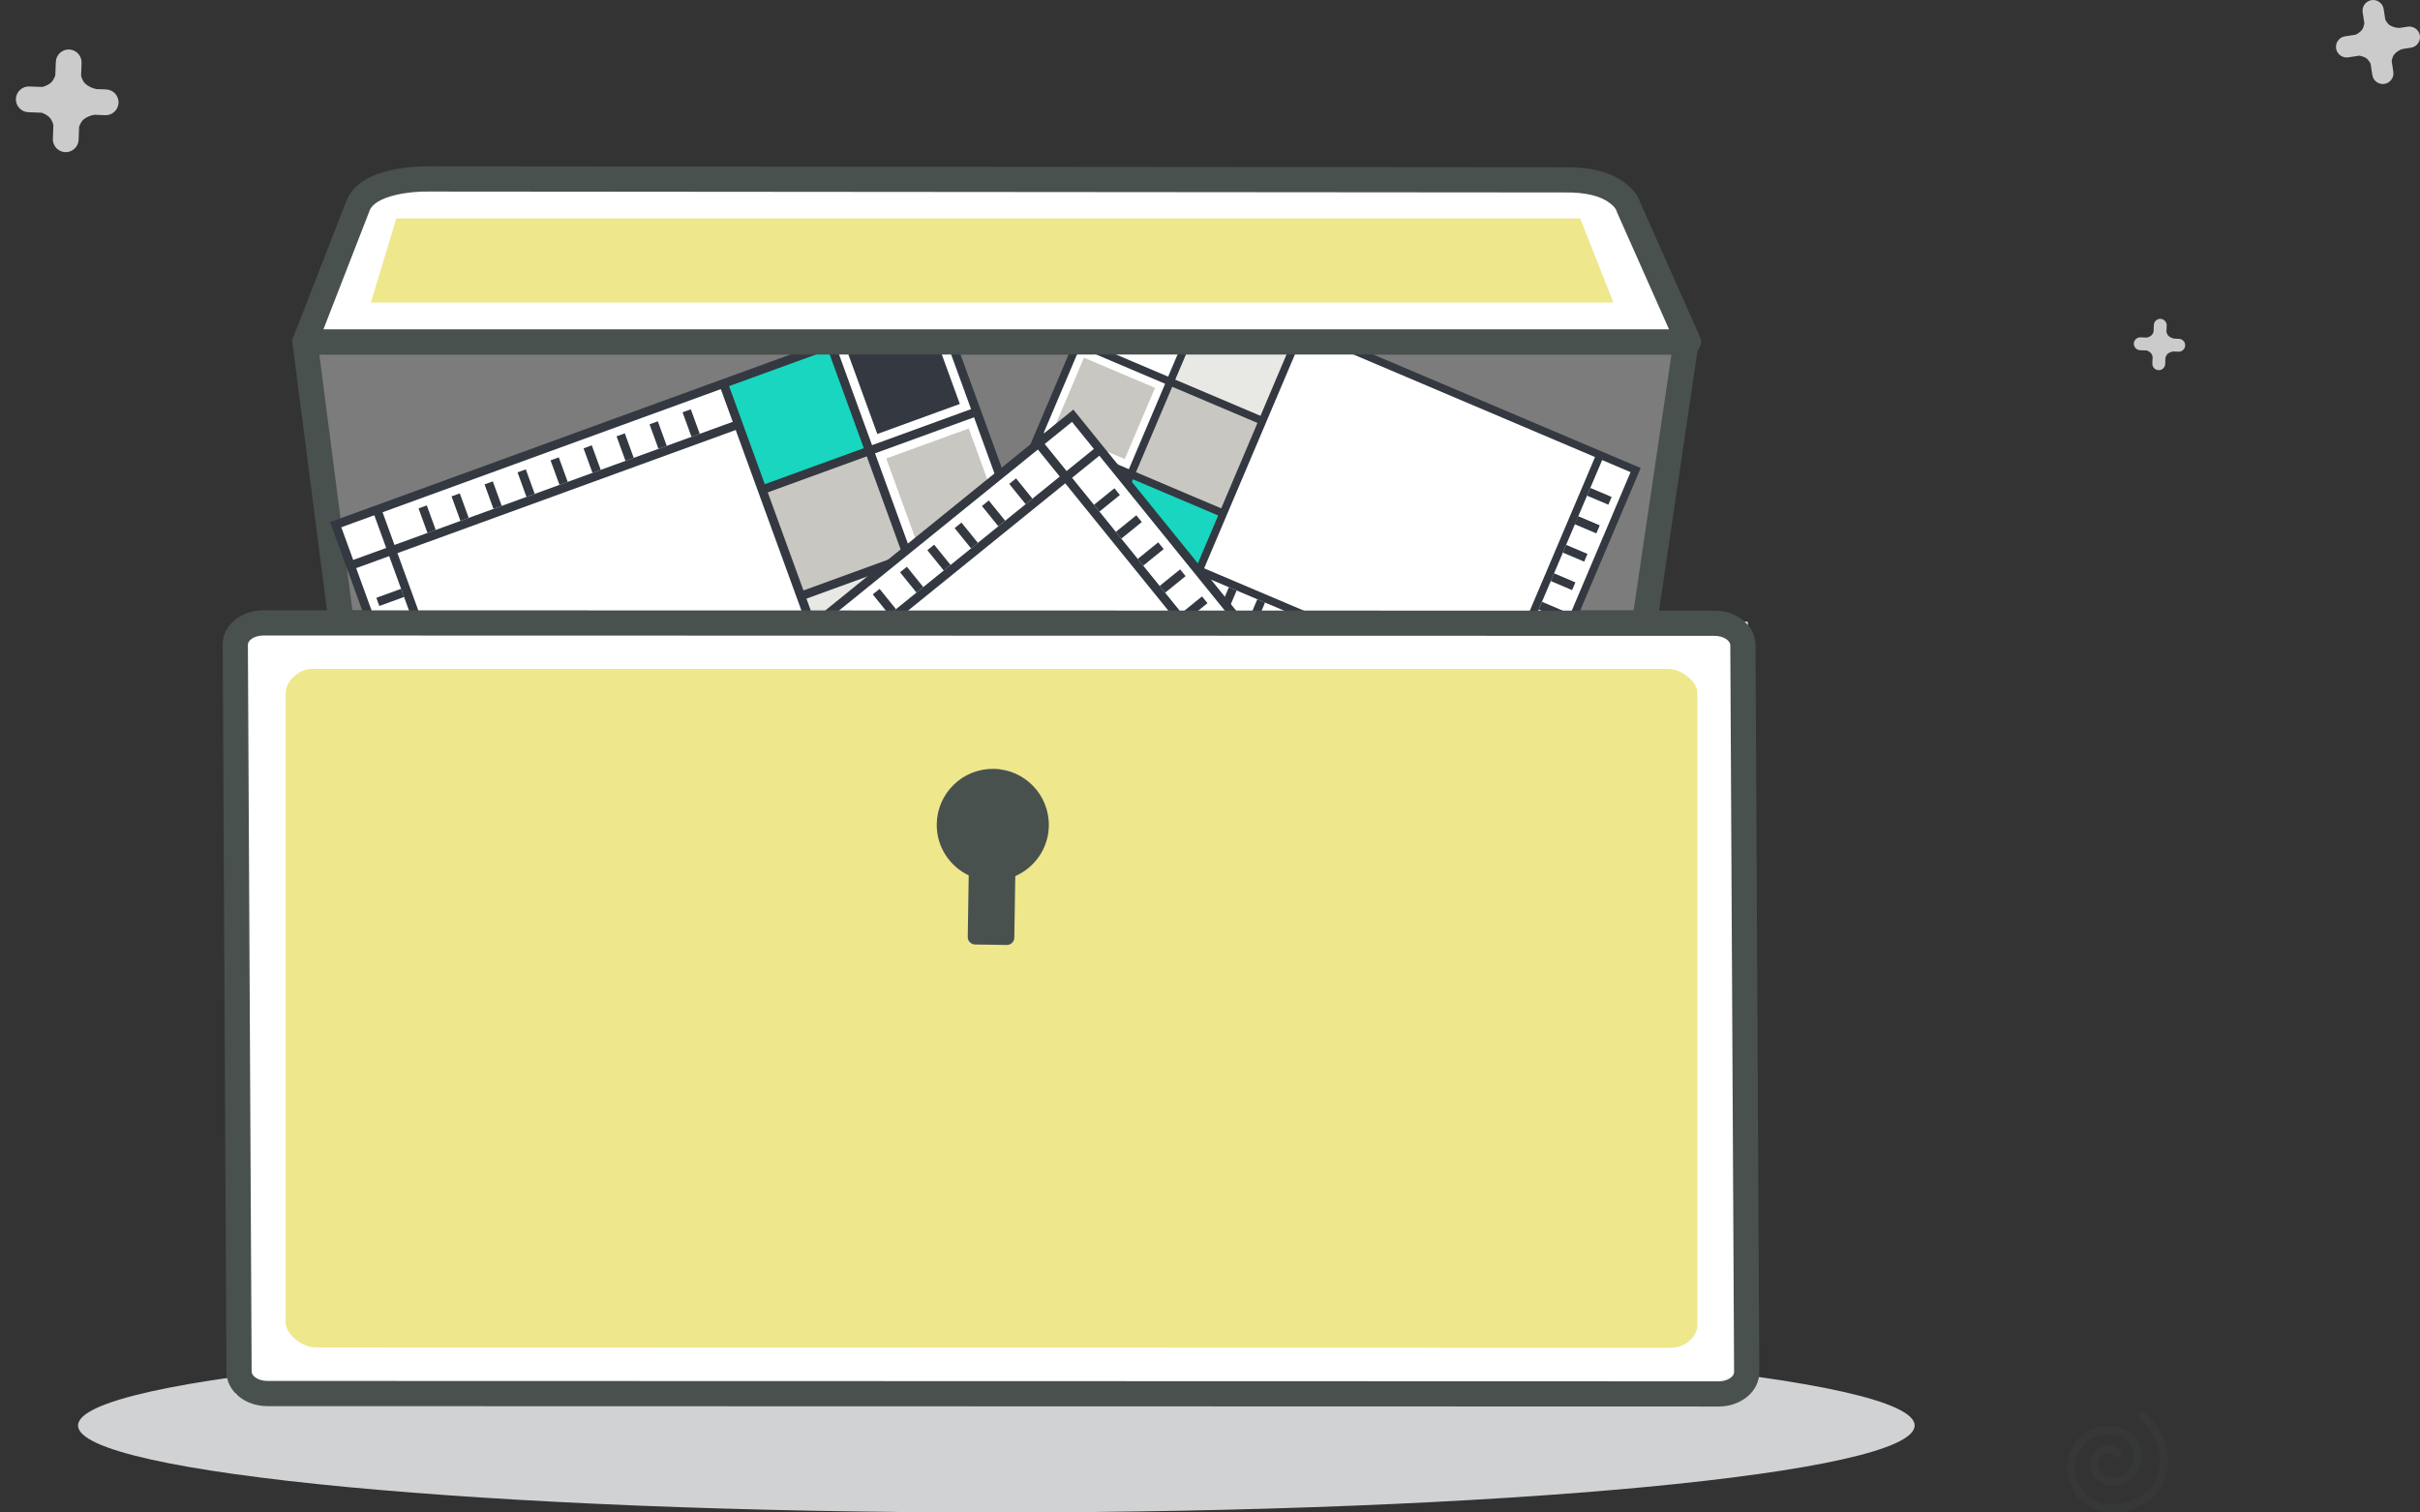<svg xmlns="http://www.w3.org/2000/svg" width="144" height="90" viewBox="0 0 144 90">
  <rect x="0" y="0" width="144" height="90" fill="#333333" stroke="none"/>
  <g fill="none" fill-rule="evenodd">
    <path fill="#49514E" d="M123.741,89.176 C122.75,88.12 122.754,86.523 123.748,85.541 C124.61,84.69 126.124,84.636 126.925,85.427 C127.605,86.1 127.595,87.246 126.902,87.931 C126.324,88.502 125.259,88.529 124.712,87.99 C124.242,87.525 124.242,86.769 124.712,86.304 C125.094,85.926 125.762,85.926 126.144,86.305 C126.236,86.396 126.236,86.543 126.144,86.635 C126.052,86.726 125.902,86.723 125.81,86.633 C125.605,86.432 125.251,86.432 125.046,86.633 C124.759,86.917 124.759,87.377 125.046,87.66 C125.415,88.026 126.17,87.995 126.568,87.601 C127.072,87.103 127.083,86.242 126.591,85.757 C125.975,85.148 124.756,85.203 124.081,85.871 C123.267,86.675 123.269,87.988 124.087,88.858 C125.035,89.87 126.651,89.648 127.666,88.851 C128.186,88.442 128.491,87.817 128.525,87.093 C128.569,86.146 128.133,85.164 127.328,84.402 C127.233,84.312 127.231,84.166 127.321,84.072 C127.41,83.979 127.56,83.975 127.655,84.066 C128.558,84.921 129.047,86.033 128.996,87.115 C128.956,87.975 128.588,88.722 127.959,89.216 C127.341,89.703 126.526,89.999 125.726,90 C124.997,90 124.282,89.753 123.741,89.176 Z" opacity=".191"/>
    <path fill="#CCCBCB" d="M2.355,5.587 C2.499,5.506 2.66,5.378 2.768,5.232 C2.914,5.032 2.922,4.715 2.922,4.715 L2.745,3.936 C2.652,3.526 2.912,3.112 3.323,3.019 C3.735,2.926 4.147,3.186 4.241,3.598 L4.41,4.344 C4.434,4.388 4.57,4.627 4.767,4.733 C4.986,4.849 5.28,4.895 5.454,4.874 C5.463,4.873 5.469,4.877 5.475,4.879 L6.063,4.745 C6.475,4.652 6.887,4.912 6.981,5.323 C7.074,5.735 6.814,6.147 6.403,6.241 L5.792,6.379 C5.627,6.438 5.384,6.604 5.239,6.801 C5.098,6.991 5.085,7.284 5.084,7.312 L5.254,8.063 C5.348,8.475 5.088,8.887 4.676,8.981 C4.266,9.074 3.853,8.814 3.759,8.403 L3.579,7.609 C3.566,7.585 3.427,7.326 3.219,7.215 C3.069,7.135 2.883,7.09 2.725,7.076 L1.936,7.254 C1.526,7.348 1.112,7.088 1.019,6.676 C0.926,6.266 1.186,5.853 1.597,5.76 L2.355,5.587 Z" transform="rotate(15 4 6)"/>
    <path fill="#CCCBCB" d="M127.678,20.293 C127.75,20.253 127.83,20.189 127.884,20.116 C127.957,20.016 127.961,19.858 127.961,19.858 L127.873,19.468 C127.826,19.263 127.956,19.056 128.162,19.009 C128.367,18.963 128.574,19.093 128.62,19.299 L128.705,19.672 C128.717,19.694 128.785,19.814 128.884,19.867 C128.993,19.925 129.14,19.947 129.227,19.937 C129.232,19.937 129.234,19.939 129.238,19.939 L129.532,19.873 C129.737,19.826 129.944,19.956 129.99,20.162 C130.037,20.367 129.907,20.574 129.701,20.62 L129.396,20.69 C129.313,20.719 129.192,20.802 129.119,20.9 C129.049,20.995 129.043,21.142 129.042,21.156 L129.127,21.532 C129.174,21.737 129.044,21.944 128.838,21.99 C128.633,22.037 128.426,21.907 128.38,21.701 L128.29,21.304 C128.283,21.292 128.213,21.163 128.11,21.108 C128.034,21.067 127.941,21.045 127.862,21.038 L127.468,21.127 C127.263,21.174 127.056,21.044 127.009,20.838 C126.963,20.633 127.093,20.426 127.298,20.38 L127.678,20.293 Z" transform="rotate(15 128.5 20.5)"/>
    <g transform="translate(4 9)">
      <path fill="#D0D2D3" d="M109.929,75.824 C109.929,78.683 85.464,81 55.286,81 C25.107,81 0.643,78.683 0.643,75.824 C0.643,72.965 25.107,70.648 55.286,70.648 C85.464,70.648 109.929,72.965 109.929,75.824 L100.764,75.679"/>
      <polygon fill="#7C7C7C" stroke="#49514F" stroke-linejoin="round" stroke-width="1.5" points="14.15 11.345 16.31 28.067 93.854 28.067 96.328 11.345"/>
      <path fill="#FFF" d="M98.274,73.945 L12.296,73.922 C11.377,73.922 10.625,73.34 10.621,72.622 L10.398,29.367 C10.393,28.647 11.136,28.066 12.059,28.066 L98.037,28.087 C98.957,28.088 99.707,28.67 99.711,29.389 L99.935,72.645 C99.939,73.363 99.195,73.945 98.274,73.945"/>
      <g transform="rotate(-20 70.393 -33.32)">
        <polygon fill="#FFF" points=".149 .268 31.454 .328 38.42 2.838 38.507 19.794 .118 6.21"/>
        <path fill="#333841" d="M0,20.704 L38.662,20.704 L38.662,-3.26849658e-13 L0,-3.26849658e-13 L0,20.704 Z M0.522,0.518 L2.612,0.518 L2.612,2.588 L0.522,2.588 L0.522,0.518 Z M0.522,3.106 L2.612,3.106 L2.612,20.186 L0.522,20.186 L0.522,3.106 Z M24.555,6.522 L24.555,20.186 L3.135,20.186 L3.135,3.106 L24.555,3.106 L24.555,6.522 L24.555,6.522 Z M3.135,0.518 L24.555,0.518 L24.555,2.588 L3.135,2.588 L3.135,0.518 Z M37.617,13.975 L31.87,20.186 L31.87,13.975 L37.617,13.975 Z M32.393,20.186 L38.14,13.975 L38.14,20.186 L32.393,20.186 Z M31.87,7.246 L38.139,7.246 L38.139,13.457 L31.87,13.457 L31.87,7.246 Z M31.87,0.518 L38.139,0.518 L38.139,6.729 L31.87,6.729 L31.87,0.518 Z"/>
        <polygon fill="#18D6BF" points="25.078 .518 31.347 .518 31.347 6.729 25.078 6.729"/>
        <path fill="#C8C7C2" d="M25.078,7.246 L31.347,7.246 L31.347,9.876 L31.347,13.457 L25.078,13.457 L25.078,7.246 Z"/>
        <polygon fill="#E8E8E5" points="25.078 13.975 31.347 13.975 31.347 20.186 25.078 20.186"/>
        <polygon fill="#333841" points="32.392 1.035 37.617 1.035 37.617 6.211 32.392 6.211"/>
        <polygon fill="#C8C7C2" points="32.392 7.764 37.617 7.764 37.617 12.94 32.392 12.94"/>
        <polygon fill="#333841" points="5.225 1.035 5.747 1.035 5.747 2.588 5.225 2.588"/>
        <polygon fill="#333841" points="7.314 1.035 7.837 1.035 7.837 2.588 7.314 2.588"/>
        <polygon fill="#333841" points="9.404 1.035 9.927 1.035 9.927 2.588 9.404 2.588"/>
        <polygon fill="#333841" points="11.494 1.035 12.017 1.035 12.017 2.588 11.494 2.588"/>
        <polygon fill="#333841" points="13.584 1.035 14.106 1.035 14.106 2.588 13.584 2.588"/>
        <polygon fill="#333841" points="15.674 1.035 16.196 1.035 16.196 2.588 15.674 2.588"/>
        <polygon fill="#333841" points="17.764 1.035 18.286 1.035 18.286 2.588 17.764 2.588"/>
        <polygon fill="#333841" points="19.853 1.035 20.376 1.035 20.376 2.588 19.853 2.588"/>
        <polygon fill="#333841" points="21.943 1.035 22.466 1.035 22.466 2.588 21.943 2.588"/>
        <polygon fill="#333841" points="1.045 5.176 2.612 5.176 2.612 5.693 1.045 5.693"/>
        <polygon fill="#333841" points="1.045 7.246 2.612 7.246 2.612 7.764 1.045 7.764"/>
        <polygon fill="#333841" points="1.045 9.317 2.612 9.317 2.612 9.834 1.045 9.834"/>
        <polygon fill="#333841" points="1.045 11.387 2.612 11.387 2.612 11.905 1.045 11.905"/>
        <polygon fill="#333841" points="1.045 13.457 2.612 13.457 2.612 13.975 1.045 13.975"/>
        <polygon fill="#333841" points="1.045 15.528 2.612 15.528 2.612 16.045 1.045 16.045"/>
        <polygon fill="#333841" points="1.045 15.528 2.612 15.528 2.612 16.045 1.045 16.045"/>
        <polygon fill="#333841" points="1.045 17.598 2.612 17.598 2.612 18.116 1.045 18.116"/>
      </g>
      <polygon fill="#FFF" points="57.634 17.314 59.944 15.836 69.326 27.829 89.552 27.829 93.285 18.947 76.626 11.832 59.944 11.6"/>
      <g transform="rotate(-157 46.859 9.102)">
        <path fill="#333841" d="M0,18.403 L33.976,18.403 L33.976,0 L0,0 L0,18.403 Z M0.459,0.46 L2.296,0.46 L2.296,2.3 L0.459,2.3 L0.459,0.46 Z M0.459,2.76 L2.296,2.76 L2.296,17.943 L0.459,17.943 L0.459,2.76 Z M21.579,5.797 L21.579,17.943 L2.755,17.943 L2.755,2.76 L21.579,2.76 L21.579,5.797 L21.579,5.797 Z M2.755,0.46 L21.579,0.46 L21.579,2.3 L2.755,2.3 L2.755,0.46 Z M33.057,12.422 L28.007,17.943 L28.007,12.422 L33.057,12.422 Z M28.466,17.943 L33.517,12.422 L33.517,17.943 L28.466,17.943 Z M28.007,6.441 L33.516,6.441 L33.516,11.962 L28.007,11.962 L28.007,6.441 Z M28.007,0.46 L33.516,0.46 L33.516,5.981 L28.007,5.981 L28.007,0.46 Z"/>
        <polygon fill="#18D6BF" points="22.038 .46 27.548 .46 27.548 5.981 22.038 5.981"/>
        <path fill="#C8C7C2" d="M22.038,6.441 L27.548,6.441 L27.548,8.779 L27.548,11.962 L22.038,11.962 L22.038,6.441 Z"/>
        <polygon fill="#E8E8E5" points="22.038 12.422 27.548 12.422 27.548 17.943 22.038 17.943"/>
        <polygon fill="#333841" points="28.466 .92 33.057 .92 33.057 5.521 28.466 5.521"/>
        <polygon fill="#C8C7C2" points="28.466 6.901 33.057 6.901 33.057 11.502 28.466 11.502"/>
        <polygon fill="#333841" points="4.591 .92 5.091 .92 5.091 2.3 4.591 2.3"/>
        <polygon fill="#333841" points="6.428 .92 6.928 .92 6.928 2.3 6.428 2.3"/>
        <polygon fill="#333841" points="8.264 .92 8.764 .92 8.764 2.3 8.264 2.3"/>
        <polygon fill="#333841" points="10.101 .92 10.601 .92 10.601 2.3 10.101 2.3"/>
        <polygon fill="#333841" points="11.937 .92 12.437 .92 12.437 2.3 11.937 2.3"/>
        <polygon fill="#333841" points="13.774 .92 14.274 .92 14.274 2.3 13.774 2.3"/>
        <polygon fill="#333841" points="15.61 .92 16.11 .92 16.11 2.3 15.61 2.3"/>
        <polygon fill="#333841" points="17.447 .92 17.947 .92 17.947 2.3 17.447 2.3"/>
        <polygon fill="#333841" points="19.283 .92 19.783 .92 19.783 2.3 19.283 2.3"/>
        <polygon fill="#333841" points=".918 4.601 2.296 4.601 2.296 5.101 .918 5.101"/>
        <polygon fill="#333841" points=".918 6.441 2.296 6.441 2.296 6.941 .918 6.941"/>
        <polygon fill="#333841" points=".918 8.281 2.296 8.281 2.296 8.781 .918 8.781"/>
        <polygon fill="#333841" points=".918 10.122 2.296 10.122 2.296 10.622 .918 10.622"/>
        <polygon fill="#333841" points=".918 11.962 2.296 11.962 2.296 12.462 .918 12.462"/>
        <polygon fill="#333841" points=".918 13.802 2.296 13.802 2.296 14.302 .918 14.302"/>
        <polygon fill="#333841" points=".918 13.802 2.296 13.802 2.296 14.302 .918 14.302"/>
        <polygon fill="#333841" points=".918 15.643 2.296 15.643 2.296 16.143 .918 16.143"/>
      </g>
      <g transform="scale(-1 1) rotate(39 -51.64 -76.844)">
        <polygon fill="#FFF" points=".149 .268 31.454 .328 38.42 2.838 38.507 19.794 .559 20.103"/>
        <path fill="#333841" d="M-2.7000624e-13,20.704 L38.662,20.704 L38.662,-3.26849658e-13 L-2.7000624e-13,-3.26849658e-13 L-2.7000624e-13,20.704 Z M0.522,0.518 L2.612,0.518 L2.612,2.588 L0.522,2.588 L0.522,0.518 Z M0.522,3.106 L2.612,3.106 L2.612,20.186 L0.522,20.186 L0.522,3.106 Z M24.555,6.522 L24.555,20.186 L3.135,20.186 L3.135,3.106 L24.555,3.106 L24.555,6.522 L24.555,6.522 Z M3.135,0.518 L24.555,0.518 L24.555,2.588 L3.135,2.588 L3.135,0.518 Z"/>
        <polygon fill="#18D6BF" points="25.078 .518 31.347 .518 31.347 6.729 25.078 6.729"/>
        <path fill="#C8C7C2" d="M25.078,7.246 L31.347,7.246 L31.347,9.876 L31.347,13.457 L25.078,13.457 L25.078,7.246 Z"/>
        <polygon fill="#E8E8E5" points="25.078 13.975 31.347 13.975 31.347 20.186 25.078 20.186"/>
        <polygon fill="#333841" points="32.392 1.035 37.617 1.035 37.617 6.211 32.392 6.211"/>
        <polygon fill="#C8C7C2" points="32.392 7.764 37.617 7.764 37.617 12.94 32.392 12.94"/>
        <polygon fill="#333841" points="5.225 1.035 5.747 1.035 5.747 2.588 5.225 2.588"/>
        <polygon fill="#333841" points="7.314 1.035 7.837 1.035 7.837 2.588 7.314 2.588"/>
        <polygon fill="#333841" points="9.404 1.035 9.927 1.035 9.927 2.588 9.404 2.588"/>
        <polygon fill="#333841" points="11.494 1.035 12.017 1.035 12.017 2.588 11.494 2.588"/>
        <polygon fill="#333841" points="13.584 1.035 14.106 1.035 14.106 2.588 13.584 2.588"/>
        <polygon fill="#333841" points="15.674 1.035 16.196 1.035 16.196 2.588 15.674 2.588"/>
        <polygon fill="#333841" points="17.764 1.035 18.286 1.035 18.286 2.588 17.764 2.588"/>
        <polygon fill="#333841" points="19.853 1.035 20.376 1.035 20.376 2.588 19.853 2.588"/>
        <polygon fill="#333841" points="21.943 1.035 22.466 1.035 22.466 2.588 21.943 2.588"/>
        <polygon fill="#333841" points="1.045 5.176 2.612 5.176 2.612 5.693 1.045 5.693"/>
        <polygon fill="#333841" points="1.045 7.246 2.612 7.246 2.612 7.764 1.045 7.764"/>
        <polygon fill="#333841" points="1.045 9.317 2.612 9.317 2.612 9.834 1.045 9.834"/>
        <polygon fill="#333841" points="1.045 11.387 2.612 11.387 2.612 11.905 1.045 11.905"/>
        <polygon fill="#333841" points="1.045 13.457 2.612 13.457 2.612 13.975 1.045 13.975"/>
        <polygon fill="#333841" points="1.045 15.528 2.612 15.528 2.612 16.045 1.045 16.045"/>
        <polygon fill="#333841" points="1.045 15.528 2.612 15.528 2.612 16.045 1.045 16.045"/>
        <polygon fill="#333841" points="1.045 17.598 2.612 17.598 2.612 18.116 1.045 18.116"/>
      </g>
      <rect width="90" height="46" x="10" y="28" fill="#FFF"/>
      <path fill="#49514F" fill-rule="nonzero" d="M99.185,72.649 L98.96,29.392 C98.959,29.134 98.576,28.837 98.029,28.837 L11.668,28.816 C11.121,28.816 10.748,29.107 10.75,29.363 L10.974,72.618 C10.976,72.875 11.36,73.172 11.906,73.172 L98.267,73.195 C98.812,73.195 99.186,72.903 99.185,72.649 Z M98.267,74.695 L11.906,74.672 C10.606,74.672 9.482,73.804 9.474,72.626 L9.25,29.372 C9.242,28.188 10.361,27.316 11.668,27.316 L98.03,27.337 C99.332,27.338 100.454,28.207 100.46,29.385 L100.685,72.642 C100.691,73.823 99.572,74.695 98.267,74.695 L98.267,73.945 L98.267,74.695 Z"/>
      <path fill="#EEE78C" d="M14.797,71.18 C13.934,71.18 13.005,70.352 13,69.721 L13,32.218 C12.996,31.585 13.731,30.8 14.596,30.8 L95.238,30.8 C96.101,30.801 96.996,31.585 97,32.218 L97,69.87 C97.005,70.501 96.306,71.2 95.442,71.2 L14.797,71.18 Z"/>
      <path fill="#FFF" d="M17.255,3.261 L14.15,10.991 L96.073,10.991 L92.526,3.261 C92.526,3.261 91.985,1.305 88.709,1.697 L21.483,1.645 C21.483,1.645 18.139,1.063 17.255,3.261"/>
      <path fill="#49514F" fill-rule="nonzero" d="M19.18,1.146 C20.009,0.948 20.844,0.888 21.5,0.897 C21.52,0.898 44.038,0.916 89.056,0.952 C90.721,0.925 91.933,1.282 92.745,1.924 C93.234,2.31 93.499,2.725 93.608,3.064 L97.153,11.041 C97.373,11.537 97.01,12.095 96.467,12.095 L14.15,12.095 C13.622,12.095 13.26,11.565 13.451,11.073 L16.565,3.069 C16.911,2.052 17.863,1.46 19.18,1.146 Z M92.218,3.629 L92.179,3.519 C92.164,3.463 92.065,3.298 91.815,3.101 C91.293,2.688 90.417,2.43 89.067,2.452 L21.497,2.398 C20.936,2.389 20.214,2.441 19.529,2.605 C18.658,2.813 18.118,3.15 17.982,3.56 L17.969,3.597 L15.246,10.595 L95.313,10.595 L92.218,3.629 Z"/>
      <polygon fill="#EEE78C" points="90.029 4 92 9 18.068 9 19.583 4"/>
    </g>
    <path fill="#CCCBCB" d="M139.536,2.163 L140.17,2.065 C140.293,2.007 140.433,1.91 140.531,1.796 C140.663,1.641 140.688,1.38 140.688,1.38 L140.587,0.729 C140.535,0.385 140.773,0.061 141.117,0.007 C141.46,-0.045 141.785,0.193 141.838,0.536 L141.934,1.161 C141.951,1.199 142.049,1.404 142.206,1.502 C142.378,1.61 142.617,1.665 142.762,1.658 L142.78,1.663 L143.271,1.587 C143.615,1.534 143.94,1.772 143.993,2.116 C144.046,2.46 143.808,2.785 143.464,2.838 L142.953,2.917 C142.814,2.955 142.604,3.077 142.473,3.231 C142.347,3.379 142.318,3.62 142.316,3.642 L142.413,4.271 C142.466,4.615 142.228,4.94 141.884,4.993 C141.54,5.046 141.215,4.808 141.163,4.464 L141.061,3.799 C141.051,3.779 140.952,3.557 140.787,3.454 C140.667,3.38 140.517,3.333 140.387,3.312 L139.729,3.413 C139.385,3.466 139.061,3.228 139.007,2.884 C138.955,2.54 139.193,2.215 139.536,2.163"/>
    <path fill="#49514F" d="M61.815,48.207 C61.367,46.421 59.554,45.337 57.768,45.786 C55.981,46.235 54.897,48.047 55.346,49.834 C55.674,51.139 56.732,52.062 57.974,52.293 L58.867,55.845 C58.926,56.082 59.167,56.226 59.405,56.166 L61.233,55.707 C61.471,55.647 61.614,55.406 61.554,55.17 L60.662,51.618 C61.647,50.826 62.144,49.513 61.815,48.207" transform="rotate(15 58.58 50.932)"/>
  </g>
</svg>